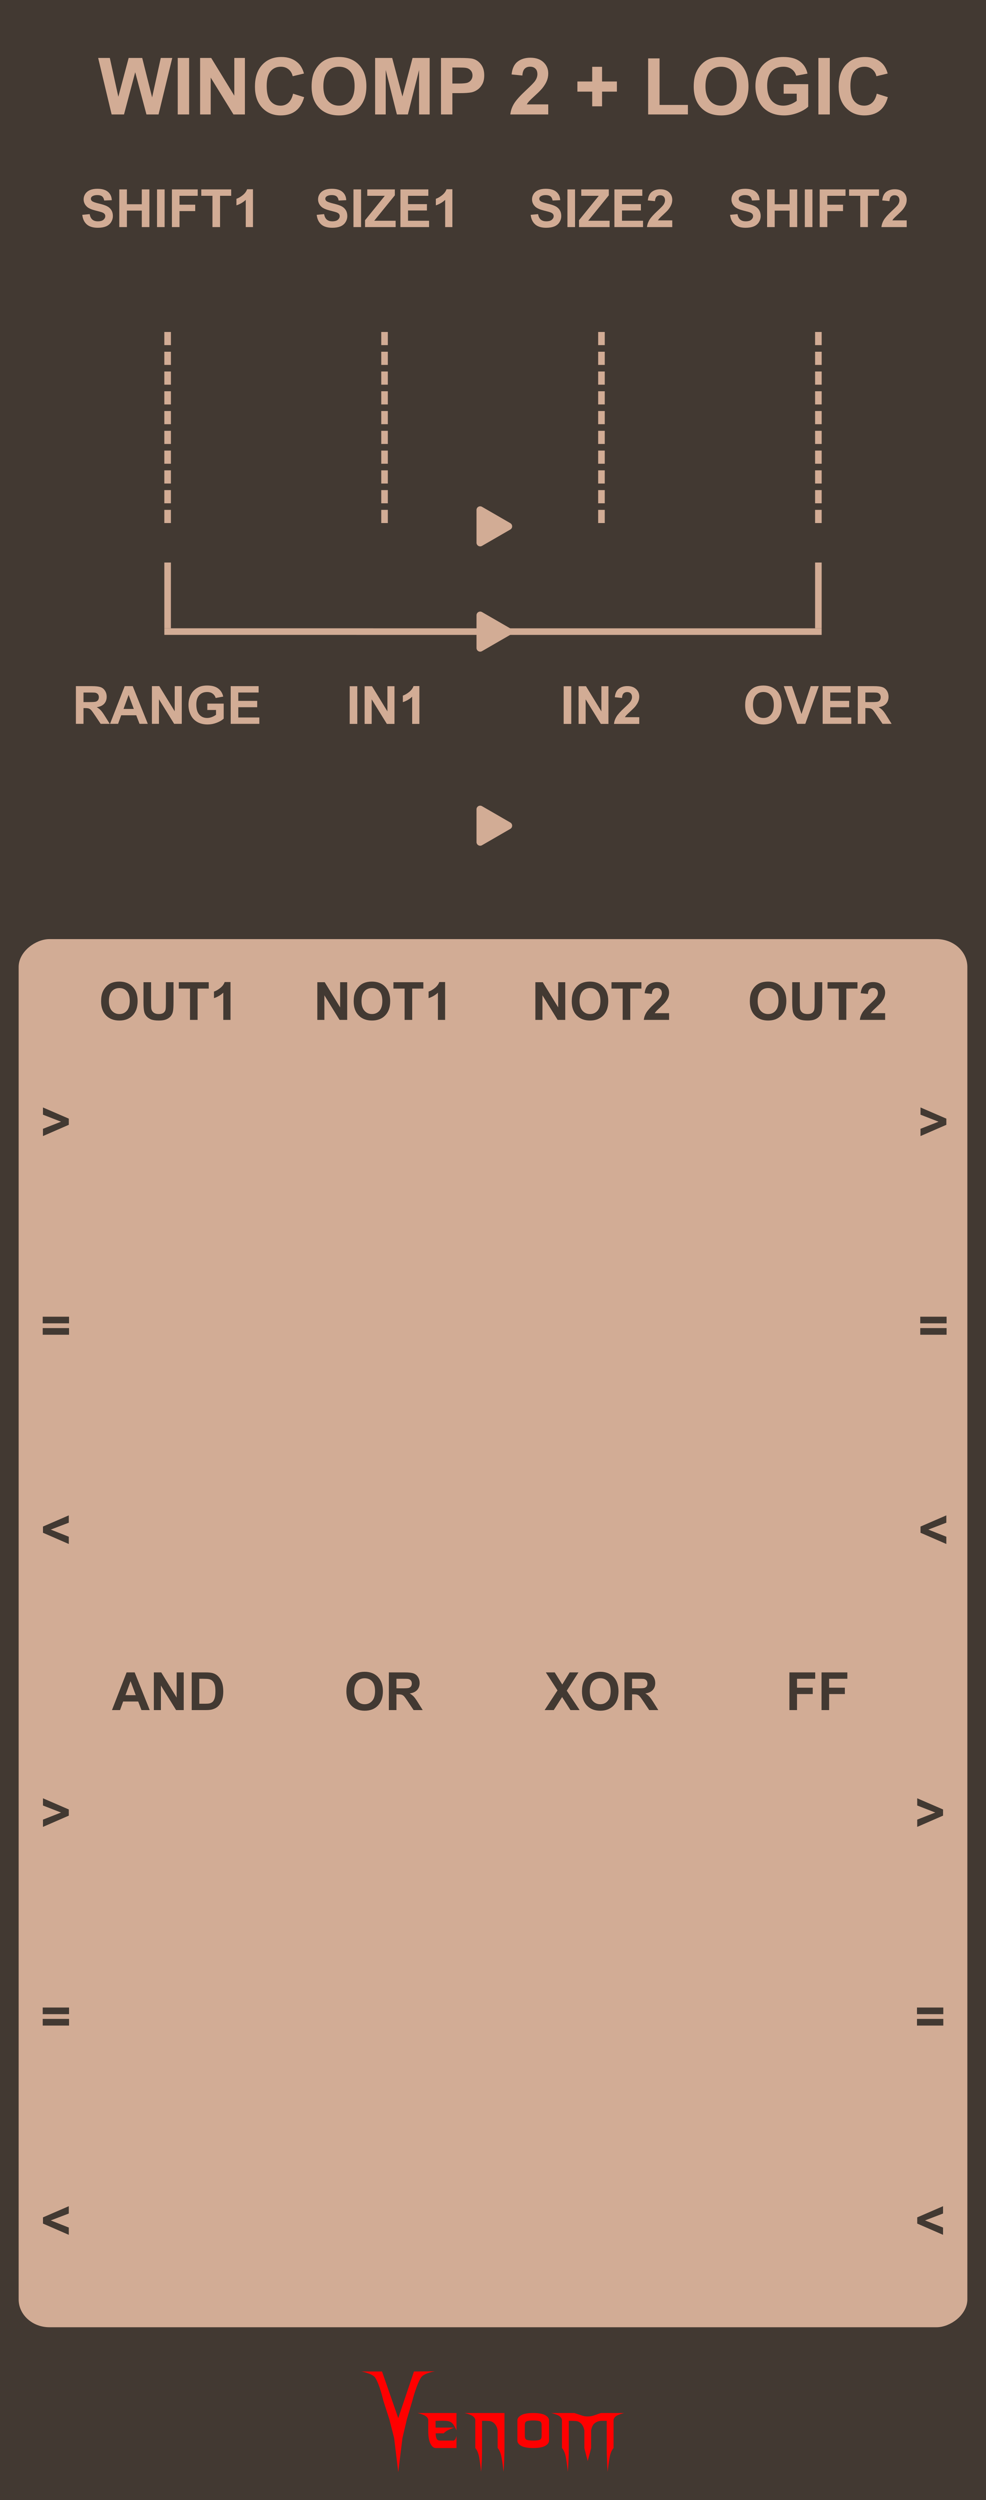 <?xml version="1.0" encoding="UTF-8" standalone="no"?>
<!-- Created with Inkscape (http://www.inkscape.org/) -->

<svg
   width="150"
   height="380"
   viewBox="0 0 396.875 1005.417"
   version="1.1"
   id="svg5"
   inkscape:version="1.1.1 (3bf5ae0d25, 2021-09-20)"
   sodipodi:docname="Compare2_Earth.svg"
   xmlns:inkscape="http://www.inkscape.org/namespaces/inkscape"
   xmlns:sodipodi="http://sodipodi.sourceforge.net/DTD/sodipodi-0.dtd"
   xmlns="http://www.w3.org/2000/svg"
   xmlns:svg="http://www.w3.org/2000/svg">
  <sodipodi:namedview
     id="namedview7"
     pagecolor="#ffffff"
     bordercolor="#666666"
     borderopacity="1.0"
     inkscape:pageshadow="2"
     inkscape:pageopacity="0.0"
     inkscape:pagecheckerboard="0"
     inkscape:document-units="px"
     showgrid="true"
     scale-x="10"
     inkscape:showpageshadow="false"
     viewbox-x="0"
     showguides="false"
     objecttolerance="1"
     gridtolerance="1"
     guidetolerance="1"
     inkscape:zoom="2.2342105"
     inkscape:cx="63.557127"
     inkscape:cy="190"
     inkscape:window-width="1920"
     inkscape:window-height="1057"
     inkscape:window-x="1592"
     inkscape:window-y="-8"
     inkscape:window-maximized="1"
     inkscape:current-layer="layer5"
     units="px">
    <inkscape:grid
       type="xygrid"
       id="grid832"
       units="px"
       spacingx="2.646"
       spacingy="2.646"
       originx="0"
       empspacing="5"
       dotted="false"
       visible="false"
       enabled="true" />
    <inkscape:grid
       type="xygrid"
       id="grid15270"
       visible="false" />
  </sodipodi:namedview>
  <defs
     id="defs2" />
  <g
     inkscape:groupmode="layer"
     id="layer3"
     inkscape:label="Faceplate"
     style="display:inline">
    <rect
       style="display:inline;vector-effect:non-scaling-stroke;fill:#423932;fill-opacity:1;stroke-width:0.187;-inkscape-stroke:hairline"
       id="rect910-6-1-4"
       width="396.875"
       height="1005.417"
       x="-1.1368684e-13"
       y="-1.7763568e-15" />
  </g>
  <g
     inkscape:groupmode="layer"
     id="layer4"
     inkscape:label="Brand"
     style="display:inline">
    <g
       id="g42796-0-7-2"
       transform="matrix(0.793,0,0,0.795,138.364,-19.618)"
       style="display:inline;fill:#ff0000;stroke-width:1.279">
      <g
         aria-label="enom"
         id="text4270-27-8-9-0"
         style="font-size:49.389px;line-height:1.25;font-family:'NECK ROMANCER';-inkscape-font-specification:'NECK ROMANCER, Normal';font-variant-ligatures:none;text-align:center;text-anchor:middle;fill:#ff0000;stroke-width:3.384">
        <path
           d="m 46.609,1249.244 q 0,1.158 0,3.425 3.183,0 9.453,0 -1.64,0.579 -2.99,1.206 -1.35,0.627 -2.363,1.688 -1.35,0 -4.051,0 0,1.495 0.434,2.556 0.386,1.109 1.833,1.109 2.267,0 6.801,0 0.482,-0.145 0.868,-0.627 0.338,-0.53 0.627,-1.736 0,2.026 0,6.125 -3.521,0 -10.563,0 -1.543,0 -2.653,-2.219 -1.109,-2.17 -1.109,-6.318 0,-1.978 0,-5.836 -0.386,-1.35 -1.881,-2.122 -1.495,-0.724 -3.569,-1.206 6.608,0 19.775,0 0,2.942 0,8.778 -1.206,-2.701 -2.219,-3.666 -1.013,-0.965 -2.701,-1.109 -0.916,-0.097 -2.17,-0.097 -1.206,0.048 -2.846,0.048 -0.241,0 -0.675,0 z"
           id="path42762-2-5-2"
           style="fill:#ff0000;stroke-width:3.384" />
        <path
           d="m 81.577,1245.289 q 0,5.884 0,17.701 0,3.087 -0.145,6.077 -0.096,3.039 -0.338,5.933 -0.386,-3.714 -0.965,-6.994 -0.531,-3.328 -2.026,-5.016 0,-2.99 0,-8.923 -0.241,-1.351 -0.723,-2.219 -0.482,-0.868 -1.061,-1.399 -1.109,-1.013 -2.412,-1.109 -1.35,-0.097 -2.267,-0.097 -0.482,0 -1.447,0 0,4.582 0,13.746 0,3.087 -0.096,6.077 -0.145,3.039 -0.386,5.933 -0.386,-3.714 -0.916,-6.994 -0.579,-3.328 -2.026,-5.016 0,-4.823 0,-14.373 -0.386,-1.35 -1.881,-2.122 -1.495,-0.724 -3.569,-1.206 6.752,0 20.257,0 z"
           id="path42764-5-7-3"
           style="fill:#ff0000;stroke-width:3.384" />
        <path
           d="m 104.197,1249.051 q 0,3.376 0,10.177 0,1.543 -1.929,2.653 -1.929,1.109 -6.077,1.109 -4.196,0 -6.125,-1.109 -1.929,-1.109 -1.929,-2.653 0,-3.376 0,-10.177 0,-1.543 1.929,-2.653 1.929,-1.109 6.125,-1.109 4.148,0 6.077,1.109 1.929,1.109 1.929,2.653 z m -3.762,7.91 q 0,-1.881 0,-5.643 0,-1.688 -1.254,-1.978 -1.206,-0.289 -2.99,-0.289 -1.833,0 -3.039,0.289 -1.254,0.289 -1.254,1.978 0,1.881 0,5.643 0,1.688 1.254,1.977 1.206,0.289 3.039,0.289 1.785,0 2.99,-0.289 1.254,-0.289 1.254,-1.977 z"
           id="path42766-8-9-0"
           style="fill:#ff0000;stroke-width:3.384" />
        <path
           d="m 142.348,1245.289 q -2.026,0.482 -3.521,1.206 -1.543,0.772 -1.881,2.122 0,4.775 0,14.373 -1.495,1.688 -2.026,5.016 -0.579,3.28 -0.965,6.994 -0.241,-2.894 -0.338,-5.933 -0.145,-2.99 -0.145,-6.077 0,-4.582 0,-13.746 -0.482,0 -1.399,0 -0.531,0 -1.158,0 -0.627,0 -1.302,0.145 -1.254,0.241 -2.412,1.206 -1.158,0.965 -1.64,3.473 0,2.99 0,8.923 -0.145,0.627 -0.289,1.109 -0.097,0.482 -0.193,0.82 -0.531,1.978 -0.386,1.351 0.193,-0.627 -0.289,1.158 -0.097,0.338 -0.241,0.868 -0.145,0.531 -0.338,1.302 -0.145,-0.675 -0.289,-1.206 -0.145,-0.482 -0.241,-0.82 -0.531,-2.026 -0.338,-1.302 0.193,0.772 -0.434,-1.688 -0.048,-0.289 -0.193,-0.724 -0.097,-0.386 -0.193,-0.868 0,-2.99 0,-8.923 -0.289,-1.351 -0.772,-2.219 -0.482,-0.868 -1.061,-1.399 -1.109,-1.013 -2.412,-1.109 -1.302,-0.097 -2.267,-0.097 -0.482,0 -1.399,0 0,4.582 0,13.746 0,3.087 -0.145,6.077 -0.097,3.039 -0.338,5.933 -0.386,-3.714 -0.965,-6.994 -0.531,-3.328 -2.026,-5.016 0,-4.823 0,-14.373 -0.386,-1.35 -1.881,-2.122 -1.495,-0.724 -3.569,-1.206 3.955,0 11.768,0 1.158,0.386 3.473,1.157 0.772,0.289 1.592,0.434 0.82,0.145 1.688,0.145 0.868,0 1.736,-0.145 0.82,-0.145 1.592,-0.434 1.158,-0.386 3.424,-1.157 3.955,0 11.768,0 z"
           id="path42768-1-5-9"
           style="fill:#ff0000;stroke-width:3.384" />
      </g>
      <g
         aria-label="V"
         transform="matrix(1.236,0,0,0.809,-497.881,123.486)"
         id="text4270-3-5-2-4-0-7"
         style="font-size:78.506px;line-height:1.25;font-family:Nosferotica;-inkscape-font-specification:'Nosferotica, Normal';font-variant-ligatures:none;text-align:center;text-anchor:middle;fill:#ff0000;stroke-width:4.184">
        <path
           d="m 431.65,1360.686 8.574,-0.102 c 0,0 -4.408,1.088 -5.599,3.728 -1.881,4.169 -3.642,14.663 -3.642,14.663 l -2.233,11.519 -1.833,11.831 -1.718,21.311 -1.695,-21.311 -1.922,-11.521 -2.501,-11.829 c 0,0 -1.52,-10.287 -3.383,-14.483 -1.145,-2.579 -5.634,-3.806 -5.634,-3.806 h 8.466 l 6.669,29.157 z"
           id="path30410-2-3-0"
           sodipodi:nodetypes="ccscccccccscccc"
           style="fill:#ff0000;stroke-width:4.184" />
      </g>
    </g>
  </g>
  <g
     inkscape:groupmode="layer"
     id="layer5"
     inkscape:label="Solid"
     style="display:inline">
    <g
       aria-label="RANGE"
       id="text6173"
       style="font-weight:bold;font-size:21.167px;line-height:1.25;font-family:Arial;-inkscape-font-specification:'Arial, Bold';font-variant-ligatures:none;text-align:center;text-anchor:middle;display:inline;fill:#d2ac95;fill-opacity:1;stroke-width:2.646">
      <path
         d="m 30.551,291.085 v -15.152 h 6.439 q 2.429,0 3.524,0.413 1.106,0.403 1.767,1.447 0.661,1.044 0.661,2.387 0,1.705 -1.003,2.822 -1.003,1.106 -2.997,1.395 0.992,0.579 1.633,1.271 0.651,0.692 1.747,2.46 l 1.85,2.956 h -3.659 l -2.212,-3.297 q -1.178,-1.767 -1.612,-2.222 -0.434,-0.465 -0.92,-0.63 -0.486,-0.176 -1.54,-0.176 h -0.62 v 6.325 z m 3.059,-8.744 h 2.263 q 2.201,0 2.749,-0.186 0.548,-0.186 0.858,-0.641 0.31,-0.455 0.31,-1.137 0,-0.765 -0.413,-1.23 -0.403,-0.475 -1.147,-0.599 -0.372,-0.052 -2.232,-0.052 h -2.387 z"
         id="path12571"
         style="fill:#d2ac95;fill-opacity:1" />
      <path
         d="M 59.49,291.085 H 56.162 l -1.323,-3.442 h -6.056 l -1.251,3.442 h -3.245 l 5.901,-15.152 h 3.235 z m -5.633,-5.994 -2.088,-5.622 -2.046,5.622 z"
         id="path12573"
         style="fill:#d2ac95;fill-opacity:1" />
      <path
         d="m 61.144,291.085 v -15.152 h 2.977 l 6.201,10.118 v -10.118 h 2.842 v 15.152 h -3.07 l -6.108,-9.881 v 9.881 z"
         id="path12575"
         style="fill:#d2ac95;fill-opacity:1" />
      <path
         d="m 83.448,285.514 v -2.553 h 6.594 v 6.036 q -0.961,0.93 -2.791,1.643 -1.819,0.703 -3.69,0.703 -2.377,0 -4.144,-0.992 -1.767,-1.003 -2.656,-2.853 -0.889,-1.86 -0.889,-4.041 0,-2.367 0.992,-4.206 0.992,-1.84 2.904,-2.822 1.457,-0.754 3.628,-0.754 2.822,0 4.403,1.189 1.592,1.178 2.046,3.266 l -3.039,0.568 q -0.32,-1.116 -1.209,-1.757 -0.879,-0.651 -2.201,-0.651 -2.005,0 -3.194,1.271 -1.178,1.271 -1.178,3.772 0,2.698 1.199,4.051 1.199,1.344 3.142,1.344 0.961,0 1.922,-0.372 0.972,-0.382 1.664,-0.92 v -1.922 z"
         id="path12577"
         style="fill:#d2ac95;fill-opacity:1" />
      <path
         d="m 92.863,291.085 v -15.152 h 11.234 v 2.563 h -8.175 v 3.359 h 7.607 v 2.553 h -7.607 v 4.124 h 8.465 v 2.553 z"
         id="path12579"
         style="fill:#d2ac95;fill-opacity:1" />
    </g>
    <rect
       style="display:inline;vector-effect:non-scaling-stroke;fill:#d2ac95;fill-opacity:1;stroke-width:0.026;-inkscape-stroke:hairline"
       id="rect76101-3-4-0"
       width="558.239"
       height="381.865"
       x="-935.895"
       y="7.505"
       ry="12.392"
       rx="11.207"
       transform="rotate(-90)" />
    <g
       aria-label="IN1"
       id="text5081-82-7-8-5"
       style="font-weight:bold;font-size:21.167px;line-height:1.25;font-family:Arial;-inkscape-font-specification:'Arial, Bold';font-variant-ligatures:none;text-align:center;text-anchor:middle;display:inline;fill:#d2ac95;fill-opacity:1;stroke-width:2.646"
       transform="translate(0,5.292)">
      <path
         d="m 140.757,285.824 v -15.152 h 3.059 v 15.152 z"
         id="path48954"
         style="fill:#d2ac95;fill-opacity:1" />
      <path
         d="m 146.762,285.824 v -15.152 h 2.977 l 6.201,10.118 v -10.118 h 2.842 v 15.152 h -3.07 l -6.108,-9.881 v 9.881 z"
         id="path48956"
         style="fill:#d2ac95;fill-opacity:1" />
      <path
         d="m 168.807,285.824 h -2.904 v -10.945 q -1.592,1.488 -3.752,2.201 v -2.635 q 1.137,-0.372 2.47,-1.406 1.333,-1.044 1.829,-2.429 h 2.356 z"
         id="path48958"
         style="fill:#d2ac95;fill-opacity:1" />
    </g>
    <g
       aria-label="IN2"
       id="text5081-82-7-8-5-5"
       style="font-weight:bold;font-size:21.167px;line-height:1.25;font-family:Arial;-inkscape-font-specification:'Arial, Bold';font-variant-ligatures:none;text-align:center;text-anchor:middle;display:inline;fill:#d2ac95;fill-opacity:1;stroke-width:2.646"
       transform="translate(0,5.292)">
      <path
         d="m 226.881,285.824 v -15.152 h 3.059 v 15.152 z"
         id="path48961"
         style="fill:#d2ac95;fill-opacity:1" />
      <path
         d="m 232.885,285.824 v -15.152 h 2.977 l 6.201,10.118 v -10.118 h 2.842 v 15.152 h -3.07 l -6.108,-9.881 v 9.881 z"
         id="path48963"
         style="fill:#d2ac95;fill-opacity:1" />
      <path
         d="m 257.308,283.126 v 2.698 h -10.18 q 0.165,-1.53 0.992,-2.894 0.827,-1.375 3.266,-3.638 1.964,-1.829 2.408,-2.48 0.599,-0.899 0.599,-1.778 0,-0.972 -0.527,-1.488 -0.517,-0.527 -1.437,-0.527 -0.91,0 -1.447,0.548 -0.537,0.548 -0.62,1.819 l -2.894,-0.289 q 0.258,-2.398 1.623,-3.442 1.364,-1.044 3.411,-1.044 2.243,0 3.524,1.209 1.282,1.209 1.282,3.008 0,1.023 -0.372,1.953 -0.362,0.92 -1.158,1.933 -0.527,0.672 -1.902,1.933 -1.375,1.261 -1.747,1.674 -0.362,0.413 -0.589,0.806 z"
         id="path48965"
         style="fill:#d2ac95;fill-opacity:1" />
    </g>
    <g
       aria-label="OVER"
       id="text5081-82-7-8-5-5-3"
       style="font-weight:bold;font-size:21.167px;line-height:1.25;font-family:Arial;-inkscape-font-specification:'Arial, Bold';font-variant-ligatures:none;text-align:center;text-anchor:middle;display:inline;fill:#d2ac95;fill-opacity:1;stroke-width:2.646"
       transform="translate(0,5.292)">
      <path
         d="m 299.93,278.31 q 0,-2.315 0.692,-3.886 0.517,-1.158 1.406,-2.077 0.899,-0.92 1.964,-1.364 1.416,-0.599 3.266,-0.599 3.349,0 5.354,2.077 2.015,2.077 2.015,5.777 0,3.669 -1.995,5.746 -1.995,2.067 -5.333,2.067 -3.38,0 -5.374,-2.057 -1.995,-2.067 -1.995,-5.684 z m 3.152,-0.103 q 0,2.573 1.189,3.907 1.189,1.323 3.018,1.323 1.829,0 2.997,-1.313 1.178,-1.323 1.178,-3.958 0,-2.604 -1.147,-3.886 -1.137,-1.282 -3.028,-1.282 -1.891,0 -3.049,1.302 -1.158,1.292 -1.158,3.907 z"
         id="path48968"
         style="fill:#d2ac95;fill-opacity:1" />
      <path
         d="m 320.88,285.793 -5.416,-15.152 h 3.318 l 3.834,11.214 3.71,-11.214 h 3.245 l -5.426,15.152 z"
         id="path48970"
         style="fill:#d2ac95;fill-opacity:1" />
      <path
         d="m 331.133,285.793 v -15.152 h 11.234 v 2.563 h -8.175 v 3.359 h 7.607 v 2.553 h -7.607 v 4.124 h 8.465 v 2.553 z"
         id="path48972"
         style="fill:#d2ac95;fill-opacity:1" />
      <path
         d="m 345.261,285.793 v -15.152 h 6.439 q 2.429,0 3.524,0.413 1.106,0.403 1.767,1.447 0.661,1.044 0.661,2.387 0,1.705 -1.003,2.822 -1.003,1.106 -2.997,1.395 0.992,0.579 1.633,1.271 0.651,0.692 1.747,2.46 l 1.85,2.956 h -3.659 l -2.212,-3.297 q -1.178,-1.767 -1.612,-2.222 -0.434,-0.465 -0.92,-0.63 -0.486,-0.176 -1.54,-0.176 h -0.62 v 6.325 z m 3.059,-8.744 h 2.263 q 2.201,0 2.749,-0.186 0.548,-0.186 0.858,-0.641 0.31,-0.455 0.31,-1.137 0,-0.765 -0.413,-1.23 -0.403,-0.475 -1.147,-0.599 -0.372,-0.052 -2.232,-0.052 h -2.387 z"
         id="path48974"
         style="fill:#d2ac95;fill-opacity:1" />
    </g>
    <g
       aria-label="SHIFT1"
       id="text5081-82-7-8-5-5-3-3"
       style="font-weight:bold;font-size:21.167px;line-height:1.25;font-family:Arial;-inkscape-font-specification:'Arial, Bold';font-variant-ligatures:none;text-align:center;text-anchor:middle;display:inline;fill:#d2ac95;fill-opacity:1;stroke-width:2.646"
       transform="translate(0,5.292)">
      <path
         d="m 33.115,81.103 2.977,-0.289 q 0.269,1.499 1.085,2.201 0.827,0.703 2.222,0.703 1.478,0 2.222,-0.62 0.754,-0.63 0.754,-1.468 0,-0.537 -0.32,-0.91 -0.31,-0.382 -1.096,-0.661 -0.537,-0.186 -2.449,-0.661 -2.46,-0.61 -3.452,-1.499 -1.395,-1.251 -1.395,-3.049 0,-1.158 0.651,-2.16 0.661,-1.013 1.891,-1.54 1.24,-0.527 2.987,-0.527 2.853,0 4.289,1.251 1.447,1.251 1.519,3.338 l -3.059,0.134 q -0.196,-1.168 -0.847,-1.674 -0.641,-0.517 -1.933,-0.517 -1.333,0 -2.088,0.548 -0.486,0.351 -0.486,0.941 0,0.537 0.455,0.92 0.579,0.486 2.811,1.013 2.232,0.527 3.297,1.096 1.075,0.558 1.674,1.54 0.61,0.972 0.61,2.408 0,1.302 -0.723,2.439 -0.723,1.137 -2.046,1.695 -1.323,0.548 -3.297,0.548 -2.873,0 -4.413,-1.323 -1.54,-1.333 -1.84,-3.876 z"
         id="path48884"
         style="fill:#d2ac95;fill-opacity:1" />
      <path
         d="M 48.018,86.033 V 70.881 h 3.059 v 5.963 h 5.994 v -5.963 h 3.059 v 15.152 h -3.059 v -6.625 h -5.994 v 6.625 z"
         id="path48886"
         style="fill:#d2ac95;fill-opacity:1" />
      <path
         d="M 63.201,86.033 V 70.881 h 3.059 v 15.152 z"
         id="path48888"
         style="fill:#d2ac95;fill-opacity:1" />
      <path
         d="M 69.195,86.033 V 70.881 h 10.387 v 2.563 h -7.328 v 3.586 h 6.325 v 2.563 h -6.325 v 6.439 z"
         id="path48890"
         style="fill:#d2ac95;fill-opacity:1" />
      <path
         d="M 85.515,86.033 V 73.444 h -4.496 v -2.563 h 12.041 v 2.563 h -4.486 v 12.588 z"
         id="path48892"
         style="fill:#d2ac95;fill-opacity:1" />
      <path
         d="M 101.824,86.033 H 98.92 V 75.087 q -1.592,1.488 -3.752,2.201 v -2.636 q 1.137,-0.372 2.47,-1.406 1.333,-1.044 1.829,-2.429 h 2.356 z"
         id="path48894"
         style="fill:#d2ac95;fill-opacity:1" />
    </g>
    <g
       aria-label="SIZE1"
       id="text5081-82-7-8-5-5-3-3-0"
       style="font-weight:bold;font-size:21.167px;line-height:1.25;font-family:Arial;-inkscape-font-specification:'Arial, Bold';font-variant-ligatures:none;text-align:center;text-anchor:middle;display:inline;fill:#d2ac95;fill-opacity:1;stroke-width:2.646"
       transform="translate(0,5.292)">
      <path
         d="m 127.476,81.103 2.977,-0.289 q 0.269,1.499 1.085,2.201 0.827,0.703 2.222,0.703 1.478,0 2.222,-0.62 0.754,-0.63 0.754,-1.468 0,-0.537 -0.32,-0.91 -0.31,-0.382 -1.096,-0.661 -0.537,-0.186 -2.449,-0.661 -2.46,-0.61 -3.452,-1.499 -1.395,-1.251 -1.395,-3.049 0,-1.158 0.651,-2.16 0.661,-1.013 1.891,-1.54 1.24,-0.527 2.987,-0.527 2.853,0 4.289,1.251 1.447,1.251 1.519,3.338 l -3.059,0.134 q -0.196,-1.168 -0.847,-1.674 -0.641,-0.517 -1.933,-0.517 -1.333,0 -2.088,0.548 -0.486,0.351 -0.486,0.941 0,0.537 0.455,0.92 0.579,0.486 2.811,1.013 2.232,0.527 3.297,1.096 1.075,0.558 1.674,1.54 0.61,0.972 0.61,2.408 0,1.302 -0.723,2.439 -0.723,1.137 -2.046,1.695 -1.323,0.548 -3.297,0.548 -2.873,0 -4.413,-1.323 -1.54,-1.333 -1.84,-3.876 z"
         id="path48897"
         style="fill:#d2ac95;fill-opacity:1" />
      <path
         d="M 142.276,86.033 V 70.881 h 3.059 v 15.152 z"
         id="path48899"
         style="fill:#d2ac95;fill-opacity:1" />
      <path
         d="m 146.937,86.033 v -2.76 l 7.958,-9.829 h -7.059 v -2.563 h 11.09 v 2.377 l -8.299,10.222 h 8.62 v 2.553 z"
         id="path48901"
         style="fill:#d2ac95;fill-opacity:1" />
      <path
         d="M 161.179,86.033 V 70.881 h 11.234 v 2.563 h -8.175 v 3.359 h 7.607 v 2.553 h -7.607 v 4.124 h 8.465 v 2.553 z"
         id="path48903"
         style="fill:#d2ac95;fill-opacity:1" />
      <path
         d="m 182.088,86.033 h -2.904 V 75.087 q -1.592,1.488 -3.752,2.201 v -2.636 q 1.137,-0.372 2.47,-1.406 1.333,-1.044 1.829,-2.429 h 2.356 z"
         id="path48905"
         style="fill:#d2ac95;fill-opacity:1" />
    </g>
    <g
       aria-label="SIZE2"
       id="text5081-82-7-8-5-5-3-3-5"
       style="font-weight:bold;font-size:21.167px;line-height:1.25;font-family:Arial;-inkscape-font-specification:'Arial, Bold';font-variant-ligatures:none;text-align:center;text-anchor:middle;display:inline;fill:#d2ac95;fill-opacity:1;stroke-width:2.646"
       transform="translate(0,5.292)">
      <path
         d="m 213.6,81.103 2.977,-0.289 q 0.269,1.499 1.085,2.201 0.827,0.703 2.222,0.703 1.478,0 2.222,-0.62 0.754,-0.63 0.754,-1.468 0,-0.537 -0.32,-0.91 -0.31,-0.382 -1.096,-0.661 -0.537,-0.186 -2.449,-0.661 -2.46,-0.61 -3.452,-1.499 -1.395,-1.251 -1.395,-3.049 0,-1.158 0.651,-2.16 0.661,-1.013 1.891,-1.54 1.24,-0.527 2.987,-0.527 2.853,0 4.289,1.251 1.447,1.251 1.519,3.338 l -3.059,0.134 q -0.196,-1.168 -0.848,-1.674 -0.641,-0.517 -1.933,-0.517 -1.333,0 -2.088,0.548 -0.486,0.351 -0.486,0.941 0,0.537 0.455,0.92 0.579,0.486 2.811,1.013 2.232,0.527 3.297,1.096 1.075,0.558 1.674,1.54 0.61,0.972 0.61,2.408 0,1.302 -0.723,2.439 -0.723,1.137 -2.046,1.695 -1.323,0.548 -3.297,0.548 -2.873,0 -4.413,-1.323 -1.54,-1.333 -1.84,-3.876 z"
         id="path48908"
         style="fill:#d2ac95;fill-opacity:1" />
      <path
         d="M 228.4,86.033 V 70.881 h 3.059 v 15.152 z"
         id="path48910"
         style="fill:#d2ac95;fill-opacity:1" />
      <path
         d="m 233.061,86.033 v -2.76 l 7.958,-9.829 h -7.059 v -2.563 h 11.09 v 2.377 l -8.299,10.222 h 8.62 v 2.553 z"
         id="path48912"
         style="fill:#d2ac95;fill-opacity:1" />
      <path
         d="M 247.303,86.033 V 70.881 h 11.234 v 2.563 h -8.175 v 3.359 h 7.607 v 2.553 h -7.607 v 4.124 h 8.465 v 2.553 z"
         id="path48914"
         style="fill:#d2ac95;fill-opacity:1" />
      <path
         d="m 270.589,83.335 v 2.698 h -10.18 q 0.165,-1.53 0.992,-2.894 0.827,-1.375 3.266,-3.638 1.964,-1.829 2.408,-2.48 0.599,-0.899 0.599,-1.778 0,-0.972 -0.527,-1.488 -0.517,-0.527 -1.437,-0.527 -0.909,0 -1.447,0.548 -0.537,0.548 -0.62,1.819 l -2.894,-0.289 q 0.258,-2.398 1.623,-3.442 1.364,-1.044 3.411,-1.044 2.243,0 3.524,1.209 1.282,1.209 1.282,3.008 0,1.023 -0.372,1.953 -0.362,0.92 -1.158,1.933 -0.527,0.672 -1.902,1.933 -1.375,1.261 -1.747,1.674 -0.362,0.413 -0.589,0.806 z"
         id="path48916"
         style="fill:#d2ac95;fill-opacity:1" />
    </g>
    <g
       aria-label="SHIFT2"
       id="text5081-82-7-8-5-5-3-3-8"
       style="font-weight:bold;font-size:21.167px;line-height:1.25;font-family:Arial;-inkscape-font-specification:'Arial, Bold';font-variant-ligatures:none;text-align:center;text-anchor:middle;display:inline;fill:#d2ac95;fill-opacity:1;stroke-width:2.646"
       transform="translate(0,5.292)">
      <path
         d="m 293.864,81.103 2.977,-0.289 q 0.269,1.499 1.085,2.201 0.827,0.703 2.222,0.703 1.478,0 2.222,-0.62 0.754,-0.63 0.754,-1.468 0,-0.537 -0.32,-0.91 -0.31,-0.382 -1.096,-0.661 -0.537,-0.186 -2.449,-0.661 -2.46,-0.61 -3.452,-1.499 -1.395,-1.251 -1.395,-3.049 0,-1.158 0.651,-2.16 0.661,-1.013 1.891,-1.54 1.24,-0.527 2.987,-0.527 2.853,0 4.289,1.251 1.447,1.251 1.519,3.338 l -3.059,0.134 q -0.196,-1.168 -0.848,-1.674 -0.641,-0.517 -1.933,-0.517 -1.333,0 -2.088,0.548 -0.486,0.351 -0.486,0.941 0,0.537 0.455,0.92 0.579,0.486 2.811,1.013 2.232,0.527 3.297,1.096 1.075,0.558 1.674,1.54 0.61,0.972 0.61,2.408 0,1.302 -0.723,2.439 -0.723,1.137 -2.046,1.695 -1.323,0.548 -3.297,0.548 -2.873,0 -4.413,-1.323 -1.54,-1.333 -1.84,-3.876 z"
         id="path48919"
         style="fill:#d2ac95;fill-opacity:1" />
      <path
         d="M 308.767,86.033 V 70.881 h 3.059 v 5.963 h 5.994 v -5.963 h 3.059 v 15.152 h -3.059 v -6.625 h -5.994 v 6.625 z"
         id="path48921"
         style="fill:#d2ac95;fill-opacity:1" />
      <path
         d="M 323.95,86.033 V 70.881 h 3.059 v 15.152 z"
         id="path48923"
         style="fill:#d2ac95;fill-opacity:1" />
      <path
         d="M 329.944,86.033 V 70.881 h 10.387 v 2.563 h -7.328 v 3.586 h 6.325 v 2.563 h -6.325 v 6.439 z"
         id="path48925"
         style="fill:#d2ac95;fill-opacity:1" />
      <path
         d="M 346.264,86.033 V 73.444 h -4.496 v -2.563 h 12.041 v 2.563 h -4.486 v 12.588 z"
         id="path48927"
         style="fill:#d2ac95;fill-opacity:1" />
      <path
         d="m 364.95,83.335 v 2.698 h -10.18 q 0.165,-1.53 0.992,-2.894 0.827,-1.375 3.266,-3.638 1.964,-1.829 2.408,-2.48 0.599,-0.899 0.599,-1.778 0,-0.972 -0.527,-1.488 -0.517,-0.527 -1.437,-0.527 -0.909,0 -1.447,0.548 -0.537,0.548 -0.62,1.819 l -2.894,-0.289 q 0.258,-2.398 1.623,-3.442 1.364,-1.044 3.411,-1.044 2.243,0 3.524,1.209 1.282,1.209 1.282,3.008 0,1.023 -0.372,1.953 -0.362,0.92 -1.158,1.933 -0.527,0.672 -1.902,1.933 -1.375,1.261 -1.747,1.674 -0.362,0.413 -0.589,0.806 z"
         id="path48929"
         style="fill:#d2ac95;fill-opacity:1" />
    </g>
    <path
       d="m 205.41,330.775 -11.396,-6.58 a 1.476,1.476 0 0 0 -2.214,1.278 v 13.159 a 1.476,1.476 0 0 0 2.214,1.278 l 11.396,-6.58 a 1.476,1.476 0 0 0 0,-2.556 z"
       fill="#1f1f1f"
       id="path26-0"
       style="display:inline;fill:#d2ac95;fill-opacity:1;stroke-width:2.646" />
    <g
       id="g4617"
       style="display:inline;fill:#d2ac95;fill-opacity:1"
       transform="translate(0,5.292)">
      <path
         d="m 205.41,247.432 -11.396,-6.58 a 1.476,1.476 0 0 0 -2.214,1.278 v 13.159 a 1.476,1.476 0 0 0 2.214,1.278 l 11.396,-6.58 a 1.476,1.476 0 0 0 0,-2.556 z"
         fill="#1f1f1f"
         id="path26-4"
         style="display:inline;fill:#d2ac95;fill-opacity:1;stroke-width:2.646" />
      <path
         style="color:#000000;display:inline;fill:#d2ac95;fill-opacity:1;-inkscape-stroke:none"
         d="m 66.146,247.377 v 2.646 l 264.582,0.008 v -2.646 z"
         id="path3891" />
      <path
         style="color:#000000;fill:#d2ac95;fill-opacity:1;-inkscape-stroke:none"
         d="m 66.146,220.928 v 26.457 h 2.645 l 0.002,-26.457 z"
         id="path1270-8-2-5-8-1-9-2" />
      <path
         style="color:#000000;fill:#d2ac95;fill-opacity:1;-inkscape-stroke:none"
         d="m 328.084,220.928 v 26.457 h 2.645 l 0.002,-26.457 z"
         id="path1270-8-2-5-8-1-9-2-5" />
    </g>
    <path
       d="m 205.41,210.39 -11.396,-6.58 a 1.476,1.476 0 0 0 -2.214,1.278 v 13.159 a 1.476,1.476 0 0 0 2.214,1.278 l 11.396,-6.58 a 1.476,1.476 0 0 0 0,-2.556 z"
       fill="#1f1f1f"
       id="path26"
       style="display:inline;fill:#d2ac95;fill-opacity:1;stroke-width:2.646" />
    <path
       style="color:#000000;display:inline;fill:#d2ac95;fill-opacity:1;stroke-dasharray:5.3, 2.65;-inkscape-stroke:none"
       d="m 328.082,133.494 v 5.299 h 2.65 v -5.299 z m 0,7.949 v 5.301 h 2.65 v -5.301 z m 0,7.951 v 5.299 h 2.65 v -5.299 z m 0,7.949 v 5.301 h 2.65 v -5.301 z m 0,7.951 v 5.299 h 2.65 v -5.299 z m 0,7.949 v 5.301 h 2.65 v -5.301 z m 0,7.949 v 5.301 h 2.65 v -5.301 z m 0,7.951 v 5.299 h 2.648 l 0.002,-5.299 z m 0,7.949 v 5.301 h 2.648 v -5.301 z m 0,7.951 v 5.299 h 2.648 v -5.299 z"
       id="path1270-8-2-5-8-1" />
    <path
       style="color:#000000;display:inline;fill:#d2ac95;fill-opacity:1;stroke-dasharray:5.3, 2.65;-inkscape-stroke:none"
       d="m 240.77,133.494 v 5.299 h 2.65 v -5.299 z m 0,7.949 v 5.301 h 2.65 v -5.301 z m 0,7.951 v 5.299 h 2.65 v -5.299 z m 0,7.949 v 5.301 h 2.65 v -5.301 z m 0,7.951 v 5.299 h 2.65 v -5.299 z m 0,7.949 v 5.301 h 2.65 v -5.301 z m 0,7.949 v 5.301 h 2.65 v -5.301 z m 0,7.951 v 5.299 h 2.648 l 0.002,-5.299 z m 0,7.949 v 5.301 h 2.648 v -5.301 z m 0,7.951 v 5.299 h 2.648 v -5.299 z"
       id="path1270-8-2-5-8-1-7" />
    <path
       style="color:#000000;display:inline;fill:#d2ac95;fill-opacity:1;stroke-dasharray:5.3, 2.65;-inkscape-stroke:none"
       d="m 153.457,133.494 v 5.299 h 2.65 v -5.299 z m 0,7.949 v 5.301 h 2.65 v -5.301 z m 0,7.951 v 5.299 h 2.65 v -5.299 z m 0,7.949 v 5.301 h 2.65 v -5.301 z m 0,7.951 v 5.299 h 2.65 v -5.299 z m 0,7.949 v 5.301 h 2.65 v -5.301 z m 0,7.949 v 5.301 h 2.65 v -5.301 z m 0,7.951 v 5.299 h 2.648 l 0.002,-5.299 z m 0,7.949 v 5.301 h 2.648 v -5.301 z m 0,7.951 v 5.299 h 2.648 v -5.299 z"
       id="path1270-8-2-5-8-1-5" />
    <path
       style="color:#000000;display:inline;fill:#d2ac95;fill-opacity:1;stroke-dasharray:5.3, 2.65;-inkscape-stroke:none"
       d="m 66.145,133.494 v 5.299 h 2.65 v -5.299 z m 0,7.949 v 5.301 h 2.65 v -5.301 z m 0,7.951 v 5.299 h 2.65 v -5.299 z m 0,7.949 v 5.301 h 2.65 v -5.301 z m 0,7.951 v 5.299 h 2.65 v -5.299 z m 0,7.949 v 5.301 h 2.65 v -5.301 z m 0,7.949 v 5.301 h 2.65 v -5.301 z m 0,7.951 v 5.299 h 2.648 l 0.002,-5.299 z m 0,7.949 v 5.301 h 2.648 v -5.301 z m 0,7.951 v 5.299 h 2.648 v -5.299 z"
       id="path1270-8-2-5-8-1-9" />
    <g
       aria-label="WINCOMP 2 + LOGIC"
       id="text2958"
       style="font-weight:bold;font-size:31.75px;line-height:1.25;font-family:Arial;-inkscape-font-specification:'Arial, Bold';font-variant-ligatures:none;text-align:center;text-anchor:middle;display:inline;fill:#d2ac95;fill-opacity:1;stroke-width:2.646"
       transform="translate(407.623,-73.579)">
      <path
         d="m -362.688,119.608 -5.426,-22.727 h 4.697 l 3.426,15.611 4.155,-15.611 h 5.457 l 3.984,15.875 3.488,-15.875 h 4.62 l -5.519,22.727 h -4.868 l -4.527,-16.991 -4.511,16.991 z"
         id="path4666"
         style="fill:#d2ac95;fill-opacity:1" />
      <path
         d="M -336.085,119.608 V 96.881 h 4.589 v 22.727 z"
         id="path4668"
         style="fill:#d2ac95;fill-opacity:1" />
      <path
         d="M -327.077,119.608 V 96.881 h 4.465 l 9.302,15.177 V 96.881 h 4.263 v 22.727 h -4.604 l -9.162,-14.821 v 14.821 z"
         id="path4670"
         style="fill:#d2ac95;fill-opacity:1" />
      <path
         d="m -289.653,111.252 4.449,1.411 q -1.023,3.721 -3.411,5.535 -2.372,1.798 -6.031,1.798 -4.527,0 -7.441,-3.085 -2.915,-3.101 -2.915,-8.465 0,-5.674 2.93,-8.806 2.93,-3.147 7.705,-3.147 4.17,0 6.775,2.465 1.55,1.457 2.325,4.186 l -4.542,1.085 q -0.403,-1.767 -1.69,-2.791 -1.271,-1.023 -3.101,-1.023 -2.527,0 -4.108,1.814 -1.566,1.814 -1.566,5.876 0,4.31 1.55,6.139 1.55,1.829 4.031,1.829 1.829,0 3.147,-1.163 1.318,-1.163 1.891,-3.659 z"
         id="path4672"
         style="fill:#d2ac95;fill-opacity:1" />
      <path
         d="m -282.196,108.384 q 0,-3.473 1.039,-5.829 0.775,-1.736 2.108,-3.116 1.349,-1.38 2.946,-2.046 2.124,-0.899 4.899,-0.899 5.023,0 8.031,3.116 3.023,3.116 3.023,8.666 0,5.504 -2.992,8.62 -2.992,3.101 -8,3.101 -5.069,0 -8.062,-3.085 -2.992,-3.101 -2.992,-8.527 z m 4.728,-0.155 q 0,3.86 1.783,5.86 1.783,1.984 4.527,1.984 2.744,0 4.496,-1.969 1.767,-1.984 1.767,-5.938 0,-3.907 -1.721,-5.829 -1.705,-1.922 -4.542,-1.922 -2.837,0 -4.573,1.953 -1.736,1.938 -1.736,5.86 z"
         id="path4674"
         style="fill:#d2ac95;fill-opacity:1" />
      <path
         d="M -256.632,119.608 V 96.881 h 6.868 l 4.124,15.503 4.077,-15.503 h 6.883 v 22.727 h -4.263 V 101.718 l -4.511,17.89 h -4.418 l -4.496,-17.89 v 17.89 z"
         id="path4676"
         style="fill:#d2ac95;fill-opacity:1" />
      <path
         d="M -230.122,119.608 V 96.881 h 7.364 q 4.186,0 5.457,0.341 1.953,0.512 3.271,2.232 1.318,1.705 1.318,4.418 0,2.093 -0.76,3.519 -0.76,1.426 -1.938,2.248 -1.163,0.806 -2.372,1.07 -1.643,0.326 -4.759,0.326 h -2.992 v 8.573 z m 4.589,-18.883 v 6.449 h 2.511 q 2.713,0 3.628,-0.357 0.915,-0.357 1.426,-1.116 0.527,-0.76 0.527,-1.767 0,-1.24 -0.729,-2.046 -0.729,-0.806 -1.845,-1.008 -0.822,-0.155 -3.302,-0.155 z"
         id="path4678"
         style="fill:#d2ac95;fill-opacity:1" />
      <path
         d="m -186.946,115.562 v 4.046 h -15.27 q 0.248,-2.294 1.488,-4.341 1.24,-2.062 4.899,-5.457 2.946,-2.744 3.612,-3.721 0.899,-1.349 0.899,-2.667 0,-1.457 -0.791,-2.232 -0.775,-0.791 -2.155,-0.791 -1.364,0 -2.17,0.822 -0.806,0.822 -0.93,2.729 l -4.341,-0.434 q 0.388,-3.597 2.434,-5.162 2.046,-1.566 5.116,-1.566 3.364,0 5.287,1.814 1.922,1.814 1.922,4.511 0,1.535 -0.558,2.93 -0.543,1.38 -1.736,2.899 -0.791,1.008 -2.853,2.899 -2.062,1.891 -2.62,2.511 -0.543,0.62 -0.884,1.209 z"
         id="path4680"
         style="fill:#d2ac95;fill-opacity:1" />
      <path
         d="m -169.257,116.337 v -5.907 h -5.953 v -4.077 h 5.953 v -5.907 h 3.969 v 5.907 h 5.969 v 4.077 h -5.969 v 5.907 z"
         id="path4682"
         style="fill:#d2ac95;fill-opacity:1" />
      <path
         d="M -146.732,119.608 V 97.067 h 4.589 v 18.712 h 11.41 v 3.829 z"
         id="path4684"
         style="fill:#d2ac95;fill-opacity:1" />
      <path
         d="m -128.392,108.384 q 0,-3.473 1.039,-5.829 0.775,-1.736 2.108,-3.116 1.349,-1.38 2.946,-2.046 2.124,-0.899 4.899,-0.899 5.023,0 8.031,3.116 3.023,3.116 3.023,8.666 0,5.504 -2.992,8.62 -2.992,3.101 -8,3.101 -5.069,0 -8.062,-3.085 -2.992,-3.101 -2.992,-8.527 z m 4.728,-0.155 q 0,3.86 1.783,5.86 1.783,1.984 4.527,1.984 2.744,0 4.496,-1.969 1.767,-1.984 1.767,-5.938 0,-3.907 -1.721,-5.829 -1.705,-1.922 -4.542,-1.922 -2.837,0 -4.573,1.953 -1.736,1.938 -1.736,5.86 z"
         id="path4686"
         style="fill:#d2ac95;fill-opacity:1" />
      <path
         d="m -92.192,111.252 v -3.829 h 9.891 v 9.054 q -1.442,1.395 -4.186,2.465 -2.729,1.054 -5.535,1.054 -3.566,0 -6.217,-1.488 -2.651,-1.504 -3.984,-4.279 -1.333,-2.791 -1.333,-6.062 0,-3.55 1.488,-6.31 1.488,-2.76 4.356,-4.232 2.186,-1.132 5.442,-1.132 4.232,0 6.604,1.783 2.387,1.767 3.07,4.899 l -4.558,0.853 q -0.481,-1.674 -1.814,-2.635 -1.318,-0.977 -3.302,-0.977 -3.008,0 -4.79,1.907 -1.767,1.907 -1.767,5.659 0,4.046 1.798,6.077 1.798,2.015 4.713,2.015 1.442,0 2.884,-0.558 1.457,-0.574 2.496,-1.38 v -2.884 z"
         id="path4688"
         style="fill:#d2ac95;fill-opacity:1" />
      <path
         d="M -78.209,119.608 V 96.881 h 4.589 v 22.727 z"
         id="path4690"
         style="fill:#d2ac95;fill-opacity:1" />
      <path
         d="m -54.706,111.252 4.449,1.411 q -1.023,3.721 -3.411,5.535 -2.372,1.798 -6.031,1.798 -4.527,0 -7.441,-3.085 -2.915,-3.101 -2.915,-8.465 0,-5.674 2.93,-8.806 2.93,-3.147 7.705,-3.147 4.17,0 6.775,2.465 1.55,1.457 2.325,4.186 l -4.542,1.085 q -0.403,-1.767 -1.69,-2.791 -1.271,-1.023 -3.101,-1.023 -2.527,0 -4.108,1.814 -1.566,1.814 -1.566,5.876 0,4.31 1.55,6.139 1.55,1.829 4.031,1.829 1.829,0 3.147,-1.163 1.318,-1.163 1.891,-3.659 z"
         id="path4692"
         style="fill:#d2ac95;fill-opacity:1" />
    </g>
  </g>
  <g
     inkscape:groupmode="layer"
     id="layer7"
     inkscape:label="Alternate Solid"
     style="display:inline" />
  <g
     inkscape:groupmode="layer"
     id="layer6"
     inkscape:label="Line"
     style="display:inline" />
  <g
     inkscape:groupmode="layer"
     id="layer1"
     inkscape:label="Inverse Solid"
     style="display:inline">
    <g
       aria-label="="
       id="text5081-2"
       style="font-weight:bold;font-size:21.167px;line-height:1.25;font-family:Arial;-inkscape-font-specification:'Arial, Bold';font-variant-ligatures:none;text-align:center;text-anchor:middle;display:inline;fill:#423932;fill-opacity:1;stroke-width:2.646"
       transform="translate(0,5.292)">
      <path
         d="m 17.198,526.882 v -2.667 h 10.594 v 2.667 z m 0,4.589 v -2.677 h 10.594 v 2.677 z"
         id="path49091"
         style="fill:#423932;fill-opacity:1" />
    </g>
    <g
       aria-label="&lt;"
       id="text5081-2-8"
       style="font-weight:bold;font-size:21.167px;line-height:1.25;font-family:Arial;-inkscape-font-specification:'Arial, Bold';font-variant-ligatures:none;text-align:center;text-anchor:middle;display:inline;fill:#423932;fill-opacity:1;stroke-width:2.646"
       transform="translate(0,5.292)">
      <path
         d="m 27.688,615.621 -10.387,-4.517 v -2.501 l 10.387,-4.496 v 2.946 l -7.245,2.77 7.245,2.873 z"
         id="path49094"
         style="fill:#423932;fill-opacity:1" />
    </g>
    <g
       aria-label="&gt;"
       id="text5081"
       style="font-weight:bold;font-size:21.167px;line-height:1.25;font-family:Arial;-inkscape-font-specification:'Arial, Bold';font-variant-ligatures:none;text-align:center;text-anchor:middle;display:inline;fill:#423932;fill-opacity:1;stroke-width:2.646"
       transform="translate(0,5.292)">
      <path
         d="m 17.296,451.574 v -2.925 l 7.255,-2.853 -7.255,-2.822 v -2.904 l 10.397,4.496 v 2.48 z"
         id="path49097"
         style="fill:#423932;fill-opacity:1" />
    </g>
    <g
       aria-label="&gt;"
       id="text5081-9"
       style="font-weight:bold;font-size:21.167px;line-height:1.25;font-family:Arial;-inkscape-font-specification:'Arial, Bold';font-variant-ligatures:none;text-align:center;text-anchor:middle;display:inline;fill:#423932;fill-opacity:1;stroke-width:2.646"
       transform="translate(0,5.292)">
      <path
         d="m 17.296,729.387 v -2.925 l 7.255,-2.853 -7.255,-2.822 v -2.904 l 10.397,4.496 v 2.48 z"
         id="path49100"
         style="fill:#423932;fill-opacity:1" />
    </g>
    <g
       aria-label="="
       id="text5081-2-1"
       style="font-weight:bold;font-size:21.167px;line-height:1.25;font-family:Arial;-inkscape-font-specification:'Arial, Bold';font-variant-ligatures:none;text-align:center;text-anchor:middle;display:inline;fill:#423932;fill-opacity:1;stroke-width:2.646"
       transform="translate(0,5.292)">
      <path
         d="m 17.198,804.695 v -2.667 h 10.594 v 2.667 z m 0,4.589 v -2.677 h 10.594 v 2.677 z"
         id="path49103"
         style="fill:#423932;fill-opacity:1" />
    </g>
    <g
       aria-label="&lt;"
       id="text5081-2-8-8"
       style="font-weight:bold;font-size:21.167px;line-height:1.25;font-family:Arial;-inkscape-font-specification:'Arial, Bold';font-variant-ligatures:none;text-align:center;text-anchor:middle;display:inline;fill:#423932;fill-opacity:1;stroke-width:2.646"
       transform="translate(0,5.292)">
      <path
         d="M 27.688,893.433 17.301,888.917 v -2.501 l 10.387,-4.496 v 2.946 l -7.245,2.77 7.245,2.873 z"
         id="path49106"
         style="fill:#423932;fill-opacity:1" />
    </g>
    <g
       aria-label="="
       id="text5081-2-84"
       style="font-weight:bold;font-size:21.167px;line-height:1.25;font-family:Arial;-inkscape-font-specification:'Arial, Bold';font-variant-ligatures:none;text-align:center;text-anchor:middle;display:inline;fill:#423932;fill-opacity:1;stroke-width:2.646"
       transform="translate(0,5.292)">
      <path
         d="m 370.417,526.882 v -2.667 h 10.594 v 2.667 z m 0,4.589 v -2.677 h 10.594 v 2.677 z"
         id="path49127"
         style="fill:#423932;fill-opacity:1" />
    </g>
    <g
       aria-label="&lt;"
       id="text5081-2-8-6"
       style="font-weight:bold;font-size:21.167px;line-height:1.25;font-family:Arial;-inkscape-font-specification:'Arial, Bold';font-variant-ligatures:none;text-align:center;text-anchor:middle;display:inline;fill:#423932;fill-opacity:1;stroke-width:2.646"
       transform="translate(0,5.292)">
      <path
         d="m 380.907,615.621 -10.387,-4.517 v -2.501 l 10.387,-4.496 v 2.946 l -7.245,2.77 7.245,2.873 z"
         id="path49130"
         style="fill:#423932;fill-opacity:1" />
    </g>
    <g
       aria-label="&gt;"
       id="text5081-8"
       style="font-weight:bold;font-size:21.167px;line-height:1.25;font-family:Arial;-inkscape-font-specification:'Arial, Bold';font-variant-ligatures:none;text-align:center;text-anchor:middle;display:inline;fill:#423932;fill-opacity:1;stroke-width:2.646"
       transform="translate(0,5.292)">
      <path
         d="m 370.515,451.574 v -2.925 l 7.255,-2.853 -7.255,-2.822 v -2.904 l 10.397,4.496 v 2.48 z"
         id="path49133"
         style="fill:#423932;fill-opacity:1" />
    </g>
    <g
       aria-label="&gt;"
       id="text5081-9-5"
       style="font-weight:bold;font-size:21.167px;line-height:1.25;font-family:Arial;-inkscape-font-specification:'Arial, Bold';font-variant-ligatures:none;text-align:center;text-anchor:middle;display:inline;fill:#423932;fill-opacity:1;stroke-width:2.646"
       transform="translate(0,5.292)">
      <path
         d="m 369.192,729.387 v -2.925 l 7.255,-2.853 -7.255,-2.822 v -2.904 l 10.397,4.496 v 2.48 z"
         id="path49136"
         style="fill:#423932;fill-opacity:1" />
    </g>
    <g
       aria-label="="
       id="text5081-2-1-4"
       style="font-weight:bold;font-size:21.167px;line-height:1.25;font-family:Arial;-inkscape-font-specification:'Arial, Bold';font-variant-ligatures:none;text-align:center;text-anchor:middle;display:inline;fill:#423932;fill-opacity:1;stroke-width:2.646"
       transform="translate(0,5.292)">
      <path
         d="m 369.094,804.695 v -2.667 h 10.594 v 2.667 z m 0,4.589 v -2.677 h 10.594 v 2.677 z"
         id="path49139"
         style="fill:#423932;fill-opacity:1" />
    </g>
    <g
       aria-label="&lt;"
       id="text5081-2-8-8-5"
       style="font-weight:bold;font-size:21.167px;line-height:1.25;font-family:Arial;-inkscape-font-specification:'Arial, Bold';font-variant-ligatures:none;text-align:center;text-anchor:middle;display:inline;fill:#423932;fill-opacity:1;stroke-width:2.646"
       transform="translate(0,5.292)">
      <path
         d="m 379.584,893.433 -10.387,-4.517 v -2.501 l 10.387,-4.496 v 2.946 l -7.245,2.77 7.245,2.873 z"
         id="path49142"
         style="fill:#423932;fill-opacity:1" />
    </g>
    <g
       aria-label="AND"
       id="text5081-82"
       style="font-weight:bold;font-size:21.167px;line-height:1.25;font-family:Arial;-inkscape-font-specification:'Arial, Bold';font-variant-ligatures:none;text-align:center;text-anchor:middle;display:inline;fill:#423932;fill-opacity:1;stroke-width:2.646"
       transform="translate(0,5.292)">
      <path
         d="m 60.271,682.41 h -3.328 l -1.323,-3.442 h -6.056 l -1.251,3.442 H 45.067 l 5.901,-15.152 h 3.235 z m -5.633,-5.994 -2.088,-5.622 -2.046,5.622 z"
         id="path49049"
         style="fill:#423932;fill-opacity:1" />
      <path
         d="m 61.924,682.41 v -15.152 h 2.977 l 6.201,10.118 v -10.118 h 2.842 v 15.152 h -3.07 l -6.108,-9.881 v 9.881 z"
         id="path49051"
         style="fill:#423932;fill-opacity:1" />
      <path
         d="m 77.169,667.258 h 5.591 q 1.891,0 2.884,0.289 1.333,0.393 2.284,1.395 0.951,1.003 1.447,2.46 0.496,1.447 0.496,3.576 0,1.871 -0.465,3.225 -0.568,1.654 -1.623,2.677 -0.796,0.775 -2.15,1.209 -1.013,0.32 -2.708,0.32 h -5.757 z m 3.059,2.563 v 10.036 h 2.284 q 1.282,0 1.85,-0.145 0.744,-0.186 1.23,-0.63 0.496,-0.444 0.806,-1.457 0.31,-1.023 0.31,-2.78 0,-1.757 -0.31,-2.698 -0.31,-0.941 -0.868,-1.468 -0.558,-0.527 -1.416,-0.713 -0.641,-0.145 -2.511,-0.145 z"
         id="path49053"
         style="fill:#423932;fill-opacity:1" />
    </g>
    <g
       aria-label="OR"
       id="text5081-82-7"
       style="font-weight:bold;font-size:21.167px;line-height:1.25;font-family:Arial;-inkscape-font-specification:'Arial, Bold';font-variant-ligatures:none;text-align:center;text-anchor:middle;display:inline;fill:#423932;fill-opacity:1;stroke-width:2.646"
       transform="translate(0,5.292)">
      <path
         d="m 139.423,674.927 q 0,-2.315 0.692,-3.886 0.517,-1.158 1.406,-2.077 0.899,-0.92 1.964,-1.364 1.416,-0.599 3.266,-0.599 3.349,0 5.354,2.077 2.015,2.077 2.015,5.777 0,3.669 -1.995,5.746 -1.995,2.067 -5.333,2.067 -3.38,0 -5.374,-2.057 -1.995,-2.067 -1.995,-5.684 z m 3.152,-0.103 q 0,2.573 1.189,3.907 1.189,1.323 3.018,1.323 1.829,0 2.997,-1.313 1.178,-1.323 1.178,-3.958 0,-2.604 -1.147,-3.886 -1.137,-1.282 -3.028,-1.282 -1.891,0 -3.049,1.302 -1.158,1.292 -1.158,3.907 z"
         id="path49056"
         style="fill:#423932;fill-opacity:1" />
      <path
         d="m 156.518,682.41 v -15.152 h 6.439 q 2.429,0 3.524,0.413 1.106,0.403 1.767,1.447 0.661,1.044 0.661,2.387 0,1.705 -1.003,2.822 -1.003,1.106 -2.997,1.395 0.992,0.579 1.633,1.271 0.651,0.692 1.747,2.46 l 1.85,2.956 h -3.659 l -2.212,-3.297 q -1.178,-1.767 -1.612,-2.222 -0.434,-0.465 -0.92,-0.63 -0.486,-0.176 -1.54,-0.176 h -0.62 v 6.325 z m 3.059,-8.744 h 2.263 q 2.201,0 2.749,-0.186 0.548,-0.186 0.858,-0.641 0.31,-0.455 0.31,-1.137 0,-0.765 -0.413,-1.23 -0.403,-0.475 -1.147,-0.599 -0.372,-0.052 -2.232,-0.052 h -2.387 z"
         id="path49058"
         style="fill:#423932;fill-opacity:1" />
    </g>
    <g
       aria-label="XOR"
       id="text5081-82-1"
       style="font-weight:bold;font-size:21.167px;line-height:1.25;font-family:Arial;-inkscape-font-specification:'Arial, Bold';font-variant-ligatures:none;text-align:center;text-anchor:middle;display:inline;fill:#423932;fill-opacity:1;stroke-width:2.646"
       transform="translate(0,5.292)">
      <path
         d="m 219.217,682.41 5.178,-7.907 -4.692,-7.245 h 3.576 l 3.039,4.868 2.977,-4.868 h 3.545 l -4.713,7.359 5.178,7.793 h -3.69 l -3.359,-5.24 -3.369,5.24 z"
         id="path49061"
         style="fill:#423932;fill-opacity:1" />
      <path
         d="m 234.255,674.927 q 0,-2.315 0.692,-3.886 0.517,-1.158 1.406,-2.077 0.899,-0.92 1.964,-1.364 1.416,-0.599 3.266,-0.599 3.349,0 5.354,2.077 2.015,2.077 2.015,5.777 0,3.669 -1.995,5.746 -1.995,2.067 -5.333,2.067 -3.38,0 -5.374,-2.057 -1.995,-2.067 -1.995,-5.684 z m 3.152,-0.103 q 0,2.573 1.189,3.907 1.189,1.323 3.018,1.323 1.829,0 2.997,-1.313 1.178,-1.323 1.178,-3.958 0,-2.604 -1.147,-3.886 -1.137,-1.282 -3.028,-1.282 -1.891,0 -3.049,1.302 -1.158,1.292 -1.158,3.907 z"
         id="path49063"
         style="fill:#423932;fill-opacity:1" />
      <path
         d="m 251.349,682.41 v -15.152 h 6.439 q 2.429,0 3.524,0.413 1.106,0.403 1.767,1.447 0.661,1.044 0.661,2.387 0,1.705 -1.003,2.822 -1.003,1.106 -2.997,1.395 0.992,0.579 1.633,1.271 0.651,0.692 1.747,2.46 l 1.85,2.956 h -3.659 l -2.212,-3.297 q -1.178,-1.767 -1.612,-2.222 -0.434,-0.465 -0.92,-0.63 -0.486,-0.176 -1.54,-0.176 h -0.62 v 6.325 z m 3.059,-8.744 h 2.263 q 2.201,0 2.749,-0.186 0.548,-0.186 0.858,-0.641 0.31,-0.455 0.31,-1.137 0,-0.765 -0.413,-1.23 -0.403,-0.475 -1.147,-0.599 -0.372,-0.052 -2.232,-0.052 h -2.387 z"
         id="path49065"
         style="fill:#423932;fill-opacity:1" />
    </g>
    <g
       aria-label="FF"
       id="text5081-82-3"
       style="font-weight:bold;font-size:21.167px;line-height:1.25;font-family:Arial;-inkscape-font-specification:'Arial, Bold';font-variant-ligatures:none;text-align:center;text-anchor:middle;display:inline;fill:#423932;fill-opacity:1;stroke-width:2.646"
       transform="translate(0,5.292)">
      <path
         d="m 317.748,682.41 v -15.152 h 10.387 v 2.563 h -7.328 v 3.586 h 6.325 v 2.563 h -6.325 v 6.439 z"
         id="path49068"
         style="fill:#423932;fill-opacity:1" />
      <path
         d="m 330.678,682.41 v -15.152 h 10.387 v 2.563 h -7.328 v 3.586 h 6.325 v 2.563 h -6.325 v 6.439 z"
         id="path49070"
         style="fill:#423932;fill-opacity:1" />
    </g>
    <g
       aria-label="OUT1"
       id="text5081-82-18"
       style="font-weight:bold;font-size:21.167px;line-height:1.25;font-family:Arial;-inkscape-font-specification:'Arial, Bold';font-variant-ligatures:none;text-align:center;text-anchor:middle;display:inline;fill:#423932;fill-opacity:1;stroke-width:2.646"
       transform="translate(0,5.292)">
      <path
         d="m 40.693,397.373 q 0,-2.315 0.692,-3.886 0.517,-1.158 1.406,-2.077 0.899,-0.92 1.964,-1.364 1.416,-0.599 3.266,-0.599 3.349,0 5.354,2.077 2.015,2.077 2.015,5.777 0,3.669 -1.995,5.746 -1.995,2.067 -5.333,2.067 -3.38,0 -5.374,-2.057 -1.995,-2.067 -1.995,-5.684 z m 3.152,-0.103 q 0,2.573 1.189,3.907 1.189,1.323 3.018,1.323 1.829,0 2.997,-1.313 1.178,-1.323 1.178,-3.958 0,-2.604 -1.147,-3.886 -1.137,-1.282 -3.028,-1.282 -1.891,0 -3.049,1.302 -1.158,1.292 -1.158,3.907 z"
         id="path48995"
         style="fill:#423932;fill-opacity:1" />
      <path
         d="m 57.757,389.704 h 3.059 v 8.206 q 0,1.953 0.114,2.532 0.196,0.93 0.93,1.499 0.744,0.558 2.026,0.558 1.302,0 1.964,-0.527 0.661,-0.537 0.796,-1.313 0.134,-0.775 0.134,-2.574 v -8.382 h 3.059 v 7.958 q 0,2.729 -0.248,3.855 -0.248,1.127 -0.92,1.902 -0.661,0.775 -1.778,1.24 -1.116,0.455 -2.915,0.455 -2.17,0 -3.297,-0.496 -1.116,-0.506 -1.767,-1.302 -0.651,-0.806 -0.858,-1.685 -0.3,-1.302 -0.3,-3.845 z"
         id="path48997"
         style="fill:#423932;fill-opacity:1" />
      <path
         d="m 76.474,404.855 v -12.588 h -4.496 v -2.563 h 12.041 v 2.563 H 79.533 v 12.588 z"
         id="path48999"
         style="fill:#423932;fill-opacity:1" />
      <path
         d="m 92.783,404.855 h -2.904 v -10.945 q -1.592,1.488 -3.752,2.201 v -2.635 q 1.137,-0.372 2.47,-1.406 1.333,-1.044 1.829,-2.429 h 2.356 z"
         id="path49001"
         style="fill:#423932;fill-opacity:1" />
    </g>
    <g
       aria-label="NOT1"
       id="text5081-82-7-8"
       style="font-weight:bold;font-size:21.167px;line-height:1.25;font-family:Arial;-inkscape-font-specification:'Arial, Bold';font-variant-ligatures:none;text-align:center;text-anchor:middle;display:inline;fill:#423932;fill-opacity:1;stroke-width:2.646"
       transform="translate(0,5.292)">
      <path
         d="m 127.726,404.855 v -15.152 h 2.977 l 6.201,10.118 v -10.118 h 2.842 v 15.152 h -3.07 l -6.108,-9.881 v 9.881 z"
         id="path49004"
         style="fill:#423932;fill-opacity:1" />
      <path
         d="m 142.361,397.373 q 0,-2.315 0.692,-3.886 0.517,-1.158 1.406,-2.077 0.899,-0.92 1.964,-1.364 1.416,-0.599 3.266,-0.599 3.349,0 5.354,2.077 2.015,2.077 2.015,5.777 0,3.669 -1.995,5.746 -1.995,2.067 -5.333,2.067 -3.38,0 -5.374,-2.057 -1.995,-2.067 -1.995,-5.684 z m 3.152,-0.103 q 0,2.573 1.189,3.907 1.189,1.323 3.018,1.323 1.829,0 2.997,-1.313 1.178,-1.323 1.178,-3.958 0,-2.604 -1.147,-3.886 -1.137,-1.282 -3.028,-1.282 -1.891,0 -3.049,1.302 -1.158,1.292 -1.158,3.907 z"
         id="path49006"
         style="fill:#423932;fill-opacity:1" />
      <path
         d="m 162.856,404.855 v -12.588 h -4.496 v -2.563 h 12.041 v 2.563 h -4.486 v 12.588 z"
         id="path49008"
         style="fill:#423932;fill-opacity:1" />
      <path
         d="m 179.165,404.855 h -2.904 v -10.945 q -1.592,1.488 -3.752,2.201 v -2.635 q 1.137,-0.372 2.47,-1.406 1.333,-1.044 1.829,-2.429 h 2.356 z"
         id="path49010"
         style="fill:#423932;fill-opacity:1" />
    </g>
    <g
       aria-label="NOT2"
       id="text5081-82-1-3"
       style="font-weight:bold;font-size:21.167px;line-height:1.25;font-family:Arial;-inkscape-font-specification:'Arial, Bold';font-variant-ligatures:none;text-align:center;text-anchor:middle;display:inline;fill:#423932;fill-opacity:1;stroke-width:2.646"
       transform="translate(0,5.292)">
      <path
         d="m 215.499,404.855 v -15.152 h 2.977 l 6.201,10.118 v -10.118 h 2.842 v 15.152 h -3.07 l -6.108,-9.881 v 9.881 z"
         id="path49013"
         style="fill:#423932;fill-opacity:1" />
      <path
         d="m 230.134,397.373 q 0,-2.315 0.692,-3.886 0.517,-1.158 1.406,-2.077 0.899,-0.92 1.964,-1.364 1.416,-0.599 3.266,-0.599 3.349,0 5.354,2.077 2.015,2.077 2.015,5.777 0,3.669 -1.995,5.746 -1.995,2.067 -5.333,2.067 -3.38,0 -5.374,-2.057 -1.995,-2.067 -1.995,-5.684 z m 3.152,-0.103 q 0,2.573 1.189,3.907 1.189,1.323 3.018,1.323 1.829,0 2.997,-1.313 1.178,-1.323 1.178,-3.958 0,-2.604 -1.147,-3.886 -1.137,-1.282 -3.028,-1.282 -1.891,0 -3.049,1.302 -1.158,1.292 -1.158,3.907 z"
         id="path49015"
         style="fill:#423932;fill-opacity:1" />
      <path
         d="m 250.629,404.855 v -12.588 h -4.496 v -2.563 h 12.041 v 2.563 h -4.486 v 12.588 z"
         id="path49017"
         style="fill:#423932;fill-opacity:1" />
      <path
         d="m 269.315,402.158 v 2.698 h -10.18 q 0.165,-1.53 0.992,-2.894 0.827,-1.375 3.266,-3.638 1.964,-1.829 2.408,-2.48 0.599,-0.899 0.599,-1.778 0,-0.972 -0.527,-1.488 -0.517,-0.527 -1.437,-0.527 -0.91,0 -1.447,0.548 -0.537,0.548 -0.62,1.819 l -2.894,-0.289 q 0.258,-2.398 1.623,-3.442 1.364,-1.044 3.411,-1.044 2.243,0 3.524,1.209 1.282,1.209 1.282,3.008 0,1.023 -0.372,1.953 -0.362,0.92 -1.158,1.933 -0.527,0.672 -1.902,1.933 -1.375,1.261 -1.747,1.674 -0.362,0.413 -0.589,0.806 z"
         id="path49019"
         style="fill:#423932;fill-opacity:1" />
    </g>
    <g
       aria-label="OUT2"
       id="text5081-82-3-1"
       style="font-weight:bold;font-size:21.167px;line-height:1.25;font-family:Arial;-inkscape-font-specification:'Arial, Bold';font-variant-ligatures:none;text-align:center;text-anchor:middle;display:inline;fill:#423932;fill-opacity:1;stroke-width:2.646"
       transform="translate(0,5.292)">
      <path
         d="m 301.814,397.373 q 0,-2.315 0.692,-3.886 0.517,-1.158 1.406,-2.077 0.899,-0.92 1.964,-1.364 1.416,-0.599 3.266,-0.599 3.349,0 5.354,2.077 2.015,2.077 2.015,5.777 0,3.669 -1.995,5.746 -1.995,2.067 -5.333,2.067 -3.38,0 -5.374,-2.057 -1.995,-2.067 -1.995,-5.684 z m 3.152,-0.103 q 0,2.573 1.189,3.907 1.189,1.323 3.018,1.323 1.829,0 2.997,-1.313 1.178,-1.323 1.178,-3.958 0,-2.604 -1.147,-3.886 -1.137,-1.282 -3.028,-1.282 -1.891,0 -3.049,1.302 -1.158,1.292 -1.158,3.907 z"
         id="path49022"
         style="fill:#423932;fill-opacity:1" />
      <path
         d="m 318.878,389.704 h 3.059 v 8.206 q 0,1.953 0.114,2.532 0.196,0.93 0.93,1.499 0.744,0.558 2.026,0.558 1.302,0 1.964,-0.527 0.661,-0.537 0.796,-1.313 0.134,-0.775 0.134,-2.574 v -8.382 h 3.059 v 7.958 q 0,2.729 -0.248,3.855 -0.248,1.127 -0.92,1.902 -0.661,0.775 -1.778,1.24 -1.116,0.455 -2.915,0.455 -2.17,0 -3.297,-0.496 -1.116,-0.506 -1.767,-1.302 -0.651,-0.806 -0.858,-1.685 -0.3,-1.302 -0.3,-3.845 z"
         id="path49024"
         style="fill:#423932;fill-opacity:1" />
      <path
         d="m 337.595,404.855 v -12.588 h -4.496 v -2.563 h 12.041 v 2.563 h -4.486 v 12.588 z"
         id="path49026"
         style="fill:#423932;fill-opacity:1" />
      <path
         d="m 356.281,402.158 v 2.698 h -10.18 q 0.165,-1.53 0.992,-2.894 0.827,-1.375 3.266,-3.638 1.964,-1.829 2.408,-2.48 0.599,-0.899 0.599,-1.778 0,-0.972 -0.527,-1.488 -0.517,-0.527 -1.437,-0.527 -0.91,0 -1.447,0.548 -0.537,0.548 -0.62,1.819 l -2.894,-0.289 q 0.258,-2.398 1.623,-3.442 1.364,-1.044 3.411,-1.044 2.243,0 3.524,1.209 1.282,1.209 1.282,3.008 0,1.023 -0.372,1.953 -0.362,0.92 -1.158,1.933 -0.527,0.672 -1.902,1.933 -1.375,1.261 -1.747,1.674 -0.362,0.413 -0.589,0.806 z"
         id="path49028"
         style="fill:#423932;fill-opacity:1" />
    </g>
  </g>
  <g
     inkscape:groupmode="layer"
     id="layer8"
     inkscape:label="Inverse Line"
     style="display:inline" />
  <g
     inkscape:groupmode="layer"
     id="layer2"
     inkscape:label="Widget"
     style="display:none">
    <circle
       style="display:inline;fill:#ff0000;stroke:#ff0000;stroke-width:5.157;stroke-opacity:1"
       id="path1065-7-2-8-1-2-9-9-2"
       cx="329.407"
       cy="810.948"
       r="27.849" />
    <circle
       style="display:inline;fill:#ff0000;stroke:#ff0000;stroke-width:5.157;stroke-opacity:1"
       id="path1065-7-2-8-1-2-9-9"
       cx="329.407"
       cy="892.969"
       r="27.849" />
    <circle
       style="display:inline;fill:#ff0000;stroke:#ff0000;stroke-width:5.157;stroke-opacity:1"
       id="path1065-7-2-8-1-11-6-8-9"
       cx="242.094"
       cy="892.969"
       r="27.849" />
    <circle
       style="display:inline;fill:#ff0000;stroke:#ff0000;stroke-width:5.157;stroke-opacity:1"
       id="path1065-7-2-8-1-110-3-0-0"
       cx="154.782"
       cy="892.969"
       r="27.849" />
    <circle
       style="display:inline;fill:#ff0000;stroke:#ff0000;stroke-width:5.157;stroke-opacity:1"
       id="path1065-7-2-8-1-110-3-0-0-6"
       cx="67.469"
       cy="892.969"
       r="27.849" />
    <circle
       style="display:inline;fill:#ff0000;stroke:#ff0000;stroke-width:5.157;stroke-opacity:1"
       id="path1065-7-2-8-1-13-1-9-1"
       cx="154.782"
       cy="810.948"
       r="27.849" />
    <circle
       style="display:inline;fill:#ff0000;stroke:#ff0000;stroke-width:5.157;stroke-opacity:1"
       id="path1065-7-2-8-1-13-9-9-0-8"
       cx="242.094"
       cy="810.948"
       r="27.849" />
    <circle
       style="display:inline;fill:#ff0000;stroke:#ff0000;stroke-width:5.157;stroke-opacity:1"
       id="path1065-7-2-8-1-13-6-9-7-5"
       cx="67.469"
       cy="810.948"
       r="27.849" />
    <circle
       style="display:inline;fill:#ff0000;stroke:#ff0000;stroke-width:5.157;stroke-opacity:1"
       id="path1065-7-2-8-1-13-64-5-9-2"
       cx="154.782"
       cy="211.668"
       r="27.849" />
    <ellipse
       style="display:inline;fill:#ff0000;stroke:#ff0000;stroke-width:5.157;stroke-opacity:1"
       id="path1065-7-2-8-1-80-86-5-5"
       cx="67.469"
       cy="211.668"
       rx="27.848"
       ry="27.849" />
    <circle
       style="display:inline;fill:#ff0000;stroke:#ff0000;stroke-width:5.157;stroke-opacity:1"
       id="path1065-7-2-8-1-0-1-2-0"
       cx="67.469"
       cy="130.969"
       r="26.525" />
    <ellipse
       style="display:inline;fill:#ff0000;stroke:#ff0000;stroke-width:5.157;stroke-opacity:1"
       id="path1065-7-2-8-1-80-8-9-2-7"
       cx="329.407"
       cy="211.668"
       rx="27.848"
       ry="27.849" />
    <circle
       style="display:inline;fill:#ff0000;stroke:#ff0000;stroke-width:5.157;stroke-opacity:1"
       id="path1065-7-2-8-1-0-6-7-3-1"
       cx="329.407"
       cy="130.969"
       r="26.525" />
    <ellipse
       style="display:inline;fill:#ff0000;stroke:#ff0000;stroke-width:5.157;stroke-opacity:1"
       id="path1065-7-2-8-1-80-5-1-2-5"
       cx="242.094"
       cy="211.668"
       rx="27.848"
       ry="27.849" />
    <ellipse
       style="display:inline;fill:#ff0000;stroke:#ff0000;stroke-width:5.157;stroke-opacity:1"
       id="path1065-7-2-8-1-80-5-1-2-5-6"
       cx="242.094"
       cy="332.053"
       rx="27.848"
       ry="27.849" />
    <ellipse
       style="display:inline;fill:#ff0000;stroke:#ff0000;stroke-width:5.157;stroke-opacity:1"
       id="path1065-7-2-8-1-80-5-1-2-5-3"
       cx="154.782"
       cy="332.053"
       rx="27.848"
       ry="27.849" />
    <circle
       style="display:inline;fill:#ff0000;stroke:#ff0000;stroke-width:5.157;stroke-opacity:1"
       id="path1065-7-2-8-1-0-2-1-1-4"
       cx="242.094"
       cy="130.969"
       r="26.525" />
    <circle
       style="display:inline;fill:#ff0000;stroke:#ff0000;stroke-width:5.157;stroke-opacity:1"
       id="path1065-7-2-8-1-0-2-1-1-4-7"
       cx="154.782"
       cy="130.969"
       r="26.525" />
    <rect
       style="display:inline;opacity:0.996;fill:#ff0000;stroke:none;stroke-width:2.646"
       id="rect6025-3-3-3"
       width="63.5"
       height="63.5"
       x="297.657"
       y="301.625"
       ry="14.211"
       rx="14.211" />
    <rect
       style="display:inline;opacity:0.996;fill:#ff0000;stroke:none;stroke-width:2.646"
       id="rect6025-3-3-3-5"
       width="63.5"
       height="63.5"
       x="35.719"
       y="301.625"
       ry="14.211"
       rx="14.211" />
    <circle
       style="display:inline;fill:#ff0000;stroke:#ff0000;stroke-width:5.157;stroke-opacity:1"
       id="path1065-7-2-8-1-2-9-9-2-0"
       cx="329.407"
       cy="728.928"
       r="27.849" />
    <circle
       style="display:inline;fill:#ff0000;stroke:#ff0000;stroke-width:5.157;stroke-opacity:1"
       id="path1065-7-2-8-1-13-1-9-1-9"
       cx="154.782"
       cy="728.928"
       r="27.849" />
    <circle
       style="display:inline;fill:#ff0000;stroke:#ff0000;stroke-width:5.157;stroke-opacity:1"
       id="path1065-7-2-8-1-13-9-9-0-8-2"
       cx="242.094"
       cy="728.928"
       r="27.849" />
    <circle
       style="display:inline;fill:#ff0000;stroke:#ff0000;stroke-width:5.157;stroke-opacity:1"
       id="path1065-7-2-8-1-13-6-9-7-5-6"
       cx="67.469"
       cy="728.928"
       r="27.849" />
    <circle
       style="display:inline;fill:#ff0000;stroke:#ff0000;stroke-width:5.157;stroke-opacity:1"
       id="path1065-7-2-8-1-2-9-9-2-4"
       cx="329.407"
       cy="533.136"
       r="27.849" />
    <circle
       style="display:inline;fill:#ff0000;stroke:#ff0000;stroke-width:5.157;stroke-opacity:1"
       id="path1065-7-2-8-1-2-9-9-4"
       cx="329.407"
       cy="615.157"
       r="27.849" />
    <circle
       style="display:inline;fill:#ff0000;stroke:#ff0000;stroke-width:5.157;stroke-opacity:1"
       id="path1065-7-2-8-1-11-6-8-9-7"
       cx="242.094"
       cy="615.157"
       r="27.849" />
    <circle
       style="display:inline;fill:#ff0000;stroke:#ff0000;stroke-width:5.157;stroke-opacity:1"
       id="path1065-7-2-8-1-110-3-0-0-4"
       cx="154.782"
       cy="615.157"
       r="27.849" />
    <circle
       style="display:inline;fill:#ff0000;stroke:#ff0000;stroke-width:5.157;stroke-opacity:1"
       id="path1065-7-2-8-1-110-3-0-0-6-2"
       cx="67.469"
       cy="615.157"
       r="27.849" />
    <circle
       style="display:inline;fill:#ff0000;stroke:#ff0000;stroke-width:5.157;stroke-opacity:1"
       id="path1065-7-2-8-1-13-1-9-1-7"
       cx="154.782"
       cy="533.136"
       r="27.849" />
    <circle
       style="display:inline;fill:#ff0000;stroke:#ff0000;stroke-width:5.157;stroke-opacity:1"
       id="path1065-7-2-8-1-13-9-9-0-8-29"
       cx="242.094"
       cy="533.136"
       r="27.849" />
    <circle
       style="display:inline;fill:#ff0000;stroke:#ff0000;stroke-width:5.157;stroke-opacity:1"
       id="path1065-7-2-8-1-13-6-9-7-5-7"
       cx="67.469"
       cy="533.136"
       r="27.849" />
    <circle
       style="display:inline;fill:#ff0000;stroke:#ff0000;stroke-width:5.157;stroke-opacity:1"
       id="path1065-7-2-8-1-2-9-9-2-0-2"
       cx="329.407"
       cy="451.115"
       r="27.849" />
    <circle
       style="display:inline;fill:#ff0000;stroke:#ff0000;stroke-width:5.157;stroke-opacity:1"
       id="path1065-7-2-8-1-13-1-9-1-9-5"
       cx="154.782"
       cy="451.115"
       r="27.849" />
    <circle
       style="display:inline;fill:#ff0000;stroke:#ff0000;stroke-width:5.157;stroke-opacity:1"
       id="path1065-7-2-8-1-13-9-9-0-8-2-8"
       cx="242.094"
       cy="451.115"
       r="27.849" />
    <circle
       style="display:inline;fill:#ff0000;stroke:#ff0000;stroke-width:5.157;stroke-opacity:1"
       id="path1065-7-2-8-1-13-6-9-7-5-6-3"
       cx="67.469"
       cy="451.115"
       r="27.849" />
  </g>
</svg>
